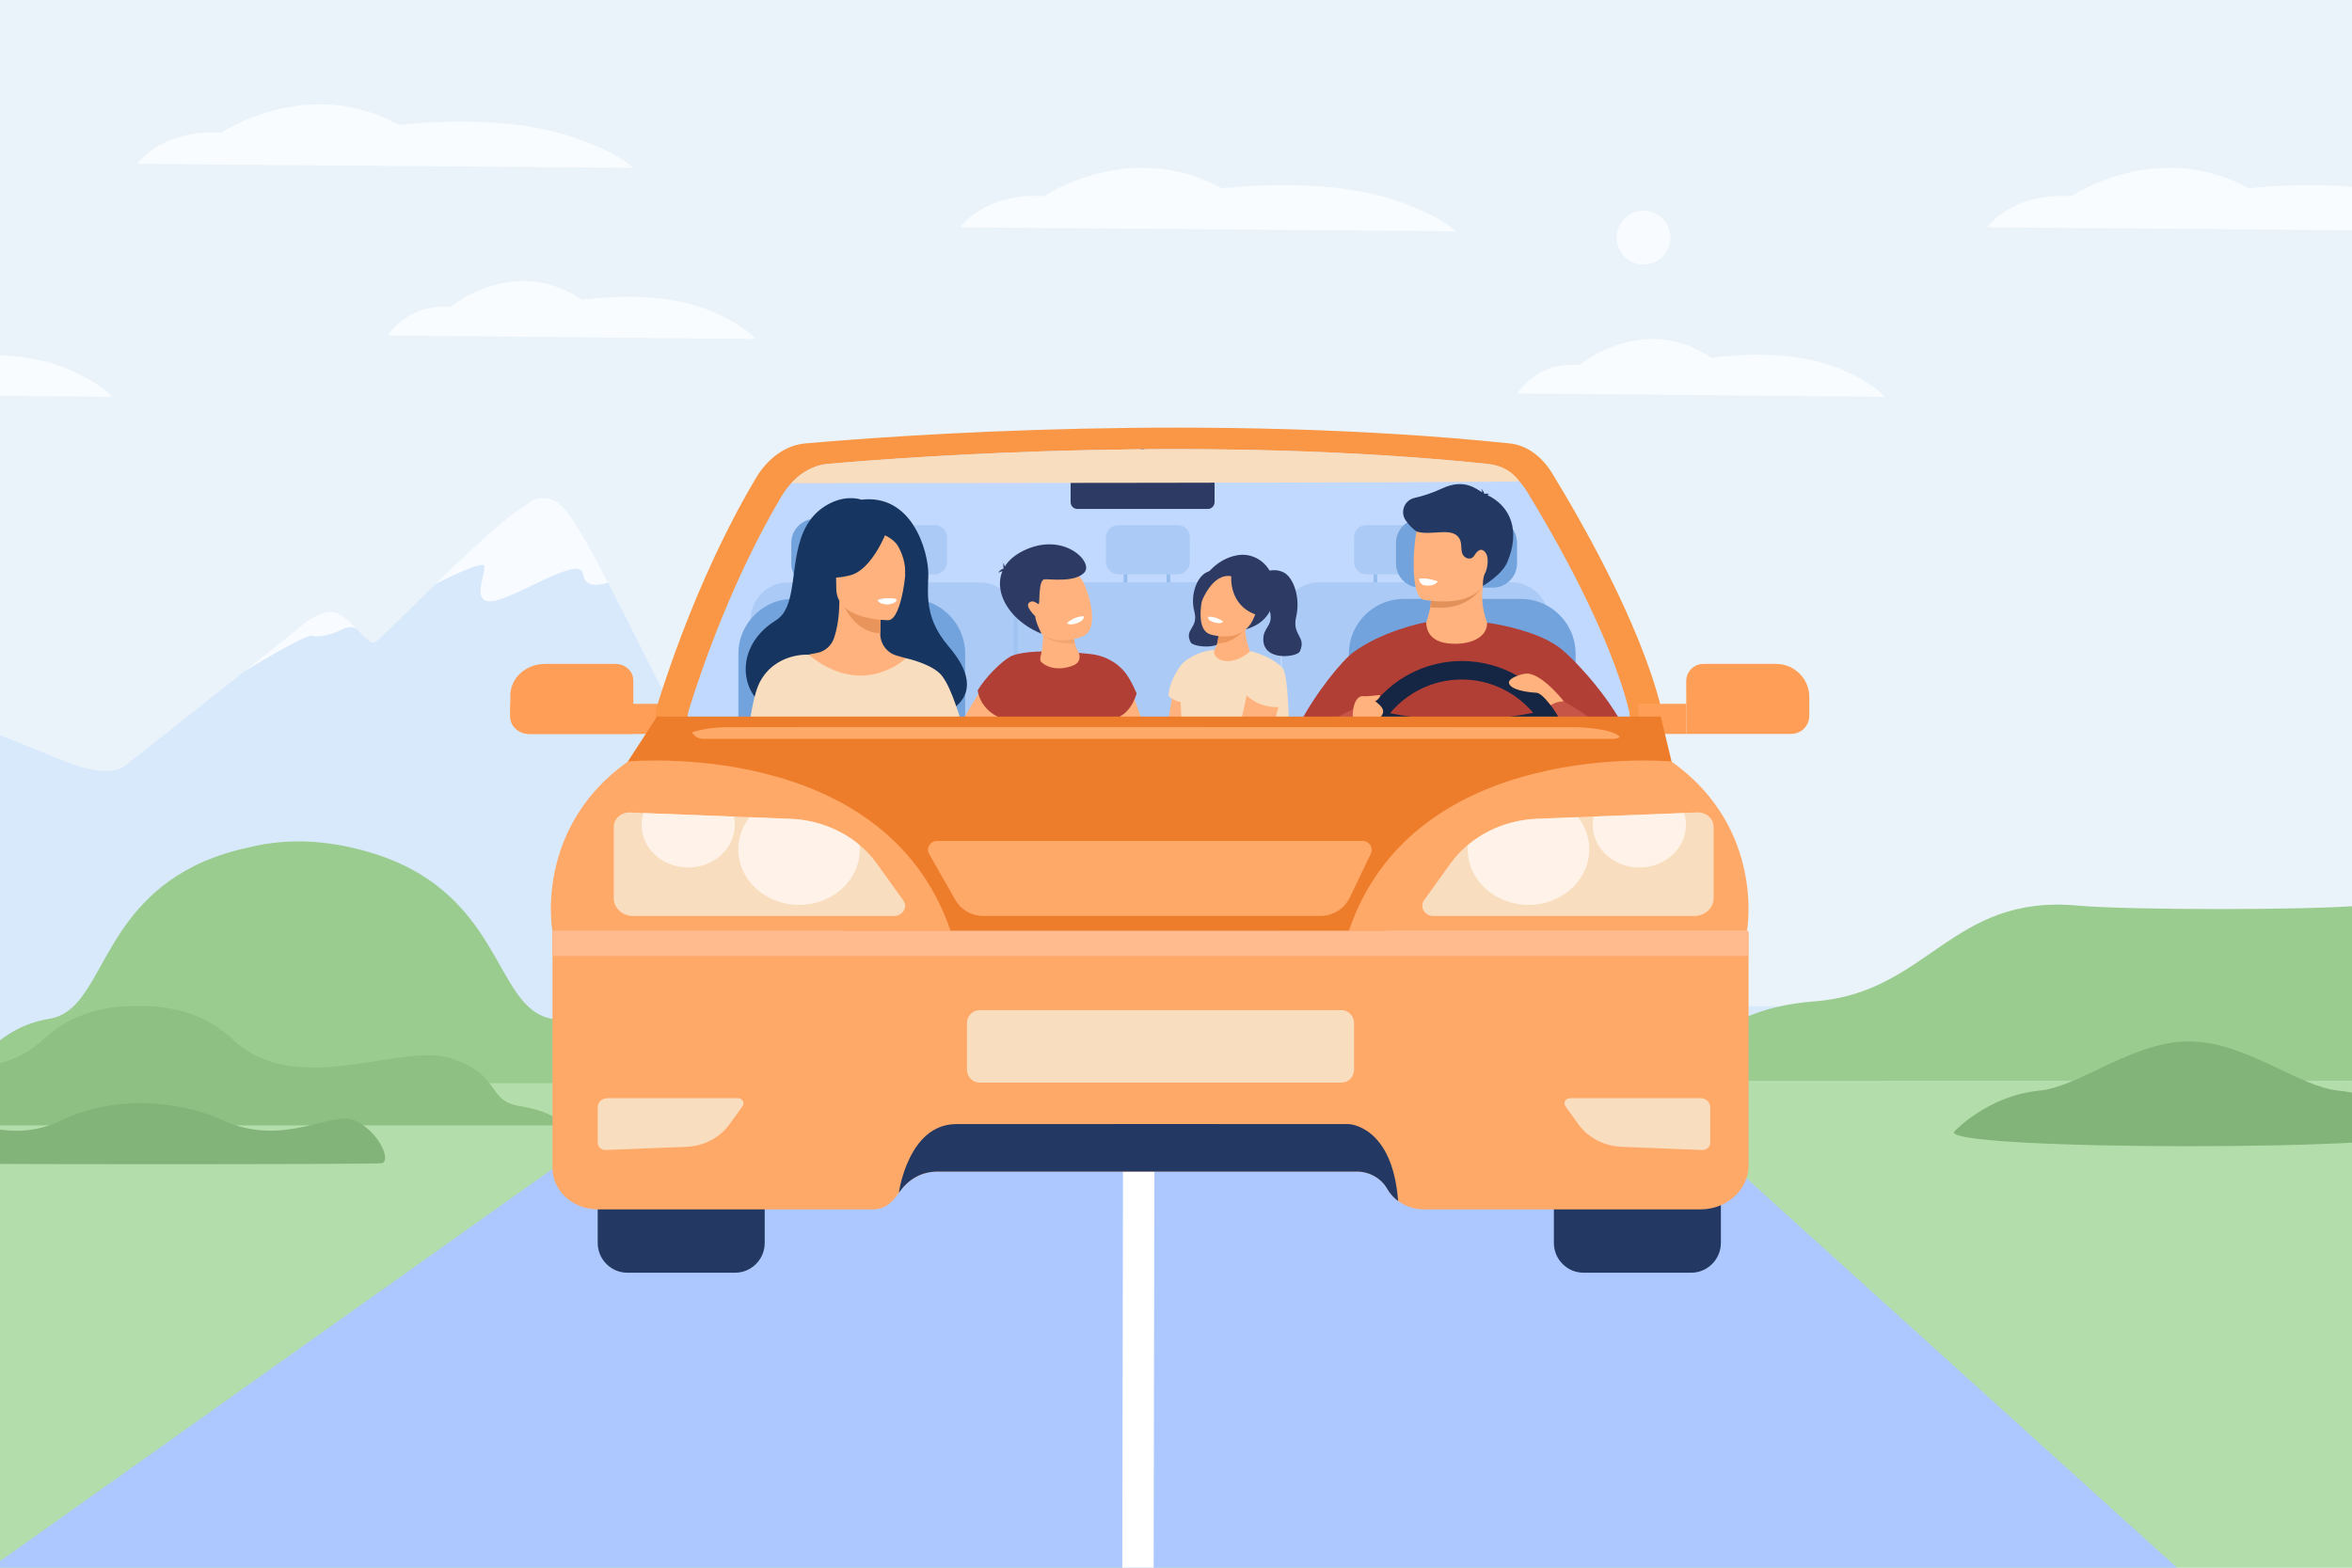 <?xml version="1.0" encoding="utf-8"?>
<!-- Generator: Adobe Illustrator 26.0.1, SVG Export Plug-In . SVG Version: 6.00 Build 0)  -->
<svg version="1.1" id="coche_en_el_camino" xmlns="http://www.w3.org/2000/svg" xmlns:xlink="http://www.w3.org/1999/xlink" x="0px"
	 y="0px" viewBox="0 0 3000 2000" style="enable-background:new 0 0 3000 2000;" xml:space="preserve">
<style type="text/css">
	.st0{fill:#EBF3FA;}
	.st1{fill:#F8FCFF;}
	.st2{fill:#D9E9FC;}
	.st3{fill:#F8FBFF;}
	.st4{fill:#B3DDAA;}
	.st5{fill:#9BCC8F;}
	.st6{fill:#8EBF83;}
	.st7{fill:#82B378;}
	.st8{fill:#ADC8FE;}
	.st9{fill:none;stroke:#FFFFFF;stroke-width:40;stroke-miterlimit:10;}
	.st10{fill:#FF9F57;}
	.st11{fill:#F99746;}
	.st12{fill:#C2D9FF;}
	.st13{opacity:0.5;fill:#95BEEF;enable-background:new    ;}
	.st14{fill:#73A3DD;}
	.st15{fill:#FFB27D;}
	.st16{fill:#B23F36;}
	.st17{fill:#F4A671;}
	.st18{fill:#FFFFFF;}
	.st19{fill:#2C3A64;}
	.st20{fill:#ED975D;}
	.st21{fill:#F9DDBF;}
	.st22{fill:#163560;}
	.st23{fill:#E8945B;}
	.st24{fill:#E2915A;}
	.st25{fill:#233862;}
	.st26{fill:#C65447;}
	.st27{fill:#142644;}
	.st28{fill:#95BEEF;}
	.st29{fill:#ED7D2B;}
	.st30{fill:#FFA969;}
	.st31{fill:#FFF3E9;}
	.st32{fill:#FFBB8D;}
</style>
<g>
	<rect id="fondo" x="-3374" y="-3535" class="st0" width="9748.1" height="9070"/>
	<g id="cielo">
		<path class="st1" d="M1224.6,290c0,0,31.6-44.7,107.3-39.7c0,0,109.8-74.5,226.9-9.9c0,0,124.5-16,216.6,13.9
			c61.5,19.9,81.8,40.8,81.8,40.8L1224.6,290z"/>
		<path class="st1" d="M1935.4,501.9c0,0,23.4-40.8,79.4-36.3c0,0,81.3-68,168.1-9.1c0,0,92.2-14.6,160.5,12.6
			c45.5,18.2,60.6,37.2,60.6,37.2L1935.4,501.9z"/>
		<path class="st1" d="M174.8,209c0,0,31.6-44.7,107.3-39.7c0,0,109.8-74.5,226.9-9.9c0,0,124.5-16,216.6,13.9
			c61.5,19.9,81.8,40.8,81.8,40.8L174.8,209z"/>
		<path class="st1" d="M495.1,428c0,0,23.4-40.8,79.4-36.3c0,0,81.3-68,168.1-9.1c0,0,92.2-14.6,160.5,12.6
			c45.5,18.2,60.6,37.2,60.6,37.2L495.1,428z"/>
		<g id="cielo_1_">
			<path class="st1" d="M-1036.4,290c0,0,31.6-44.7,107.3-39.7c0,0,109.8-74.5,226.9-9.9c0,0,124.5-16,216.6,13.9
				c61.5,19.9,81.8,40.8,81.8,40.8L-1036.4,290z"/>
			<path class="st1" d="M-325.6,501.9c0,0,23.4-40.8,79.4-36.3c0,0,81.3-68,168.1-9.1c0,0,92.2-14.6,160.5,12.6
				c45.5,18.2,60.6,37.2,60.6,37.2L-325.6,501.9z"/>
			<path class="st1" d="M-2086.2,209c0,0,31.6-44.7,107.3-39.7c0,0,109.8-74.5,226.9-9.9c0,0,124.5-16,216.6,13.9
				c61.5,19.9,81.8,40.8,81.8,40.8L-2086.2,209z"/>
			<path class="st1" d="M-1765.9,428c0,0,23.4-40.8,79.4-36.3c0,0,81.3-68,168.1-9.1c0,0,92.2-14.6,160.5,12.6
				c45.5,18.2,60.6,37.2,60.6,37.2L-1765.9,428z"/>
			<path class="st1" d="M-3297.4,290c0,0,31.6-44.7,107.3-39.7c0,0,109.8-74.5,226.9-9.9c0,0,124.5-16,216.6,13.9
				c61.5,19.9,81.8,40.8,81.8,40.8L-3297.4,290z"/>
			<path class="st1" d="M-2586.6,501.9c0,0,23.4-40.8,79.4-36.3c0,0,81.3-68,168.1-9.1c0,0,92.2-14.6,160.5,12.6
				c45.5,18.2,60.6,37.2,60.6,37.2L-2586.6,501.9z"/>
			<path class="st1" d="M-1134.6,501.9c0,0,23.4-40.8,79.4-36.3c0,0,81.3-68,168.1-9.1c0,0,92.2-14.6,160.5,12.6
				c45.5,18.2,60.6,37.2,60.6,37.2L-1134.6,501.9z"/>
			<path class="st1" d="M-1124.6,501.9c0,0,23.4-40.8,79.4-36.3c0,0,81.3-68,168.1-9.1c0,0,92.2-14.6,160.5,12.6
				c45.5,18.2,60.6,37.2,60.6,37.2L-1124.6,501.9z"/>
			<path class="st1" d="M-1114.6,501.9c0,0,23.4-40.8,79.4-36.3c0,0,81.3-68,168.1-9.1c0,0,92.2-14.6,160.5,12.6
				c45.5,18.2,60.6,37.2,60.6,37.2L-1114.6,501.9z"/>
			<path class="st1" d="M-1104.6,501.9c0,0,23.4-40.8,79.4-36.3c0,0,81.3-68,168.1-9.1c0,0,92.2-14.6,160.5,12.6
				c45.5,18.2,60.6,37.2,60.6,37.2L-1104.6,501.9z"/>
			<path class="st1" d="M-1094.6,501.9c0,0,23.4-40.8,79.4-36.3c0,0,81.3-68,168.1-9.1c0,0,92.2-14.6,160.5,12.6
				c45.5,18.2,60.6,37.2,60.6,37.2L-1094.6,501.9z"/>
			<path class="st1" d="M2534.6,290c0,0,31.6-44.7,107.3-39.7c0,0,109.8-74.5,226.9-9.9c0,0,124.5-16,216.6,13.9
				c61.5,19.9,81.8,40.8,81.8,40.8L2534.6,290z"/>
			<path class="st1" d="M3245.4,501.9c0,0,23.4-40.8,79.4-36.3c0,0,81.3-68,168.1-9.1c0,0,92.2-14.6,160.5,12.6
				c45.5,18.2,60.6,37.2,60.6,37.2L3245.4,501.9z"/>
		</g>
	</g>
	<path class="st2" d="M2314.2,1277.5c-139.4,33.7-445-77.5-541.3-58.6c-120.2,23.6-249.9-108.4-330.1-132s-179.2,56.6-231,47.2
		c-51.9-9.4-173.5-229.3-200.2-223.1c-26.7,6.3-70.7,69.1-99,71.8c-19.7,1.9-84.7-138.5-137-239.6c-22.7-43.8-43-80.3-56.2-94.5
		c-25.8-27.9-49.5-3.5-49.5-3.5c-25.5,14.6-73.2,59.5-114.8,100.1c-39.1,38.2-72.7,72.6-77.3,74.3c-5.1,1.9-12.8-6.7-22-16.4
		c0,0,0,0-0.1-0.1c-7.9-8.4-17-17.5-26.2-21.3c-20-8.3-50.7,21.2-50.7,21.2s-29.2,23.3-66.7,53.1l0,0
		c-54.5,43.3-126.5,100.4-151.7,120c-15.7,12.2-40.6,7.5-62.2,0.6c-58.2-18.7-207.8-99.6-310-69.5
		c-126.7,37.3-331.5,245.8-521.5,208.6c-152-29.8-634.9,145.8-855.2,92.6c-169.6,85.6-198.9-140.6-137.4,164.8l1876.9-5.8
		c2.7,4.9,4.3,7.5,4.3,7.5l657.4,2l1588.6,4.9C2440.1,1188.5,2421.6,1331.7,2314.2,1277.5z"/>
	<path class="st3" d="M775.6,743.2c-12.4,4-29.7,6.2-31.9-10.6c-3.1-24.4-73.1,22.8-109.2,33c-36.1,10.2-15.7-31.4-16.5-43.2
		c-0.5-7.2-35.6,9.1-62.9,22.8c41.6-40.6,89.3-85.6,114.8-100.2c0,0,23.7-24.3,49.5,3.5C732.6,662.9,752.9,699.3,775.6,743.2z"/>
	<path class="st3" d="M455.7,803.1c-0.8-0.7-7.5-6.2-19.8,0.1c-13.1,6.7-30.4,10.4-38.2,8c-7.9-2.4-85.6,44.9-85.6,44.9l0,0
		c37.5-29.8,66.7-53.1,66.7-53.1s30.6-29.5,50.7-21.2C438.8,785.6,447.8,794.7,455.7,803.1z"/>
	<g id="verde">
		<path class="st4" d="M5011.5,1379.3c-126.8,290.2-381.7,516.7-766.7,603.3c-41.6,9.4-85.4,18.6-131.2,27.7
			C3493,2133.4,2495,2229.6,1474.3,2229.6c-986.2,0-1993.6-89.8-2702.3-331.8c-373.5-127.5-664-297.3-824.6-518.5H5011.5z"/>
		<g>
			<path class="st5" d="M812.6,1377c-9.1-16.1-42.8-67-107.8-77.2c-77.5-12.1-60.3-167.5-244-215.5c-60.4-15.8-107.5-12.3-145.5-2.7
				c-1.1,0.2-2.2,0.4-3.3,0.7c-0.5,0.1-0.9,0.2-1.4,0.3c-0.8,0.2-1.6,0.4-2.5,0.6c-0.4,0.1-0.8,0.2-1.2,0.3
				c-1.2,0.3-2.5,0.6-3.7,0.9c-1.5,0.4-2.9,0.8-4.4,1.2c-0.5,0.1-0.9,0.3-1.4,0.4c-1,0.3-2,0.6-2.9,0.8c-0.5,0.2-1,0.3-1.6,0.5
				c-0.9,0.3-1.8,0.5-2.7,0.8c-0.5,0.2-1.1,0.3-1.6,0.5c-0.9,0.3-1.7,0.5-2.6,0.8c-0.5,0.2-1.1,0.3-1.6,0.5
				c-0.8,0.3-1.7,0.6-2.5,0.8c-0.5,0.2-1,0.3-1.5,0.5c-0.9,0.3-1.7,0.6-2.6,0.9c-0.5,0.2-0.9,0.3-1.4,0.5c-0.9,0.3-1.7,0.6-2.6,1
				c-0.4,0.2-0.9,0.3-1.3,0.5c-0.9,0.3-1.8,0.7-2.7,1c-0.4,0.1-0.7,0.3-1.1,0.4c-1,0.4-1.9,0.8-2.9,1.2c-0.3,0.1-0.6,0.2-0.9,0.3
				c-1.1,0.4-2.1,0.9-3.2,1.3c-0.2,0.1-0.3,0.1-0.5,0.2c-136.6,58.9-128.4,190.1-198.2,201.2c-64,10.2-97.1,61.1-106,77.2
				c-0.2,0.4-0.4,0.7-0.6,1.1c-0.4,0.7-0.7,1.3-1,1.8c-0.7,1.3-1,2-1,2l0,0l0,0h860.5C815.2,1381.8,814.3,1380,812.6,1377z"/>
			<path class="st6" d="M662.2,1411c-42.2-7-22.1-39.9-87.1-60.8s-196.6,52.6-278.3-24.2c-36.6-34.5-81.9-43.3-120.7-42.5
				c-38.8-0.7-84,8.1-120.7,42.5c-81.7,76.8-213.3,3.3-278.3,24.2c-65,20.9-44.8,53.7-87.1,60.8s-53.1,18.8-48.8,24.7H710.8
				C715.3,1429.8,704.4,1418.1,662.2,1411z"/>
			<path class="st7" d="M451.8,1429.3c-29.9-12.5-89.9,35.2-167.4,0c-33.4-15.2-67.5-20.6-95.4-21.7c0,0,0-0.1,0.1-0.1
				c-3.5-0.1-7.2-0.2-11.1-0.2c-4.1,0-8.1,0-11.9,0.2c0,0.1,0.1,0.1,0.1,0.2c-25.9,1.3-57.3,6.8-88.1,21.7
				c-72.7,35.2-128.9-12.5-157,0s-44.5,49.8-33.4,54.5c3.8,1.6,595.2,1.9,599.8,0C499.2,1479.1,481.7,1441.8,451.8,1429.3z"/>
		</g>
		<g>
			<path class="st5" d="M3516.8,1379.3c0,0-24.7-90.8-170.3-101.8c-145.7-11-173.9-137.1-336-122.2c-64,5.9-296.3,5.9-360.3,0
				c-162.1-14.9-190.3,111.2-336,122.2s-170.3,101.8-170.3,101.8H3516.8z"/>
			<path class="st7" d="M3090.6,1442.7c0,0-42.5-45-107.7-51.3c-47.7-4.5-110.4-55.7-177.3-62.2h-0.1c-0.2,0-0.3,0-0.5,0
				c-4.3-0.4-8.6-0.6-12.9-0.6c-4.3,0-8.6,0.2-12.9,0.6c-0.2,0-0.3,0-0.5,0h-0.1c-66.8,6.5-129.6,57.7-177.3,62.2
				c-65.2,6.2-107.7,51.3-107.7,51.3C2458.8,1468.8,3125.6,1468.8,3090.6,1442.7z"/>
		</g>
	</g>
	<g id="camino">
		<path class="st8" d="M2090.7,1379.3H862.3L-552.1,2383.7c266.6,130.4,2930.7,608.2,3301.8,608.2c384,0,759.5-51.8,993-118.1
			L2090.7,1379.3z"/>
		<line class="st9" x1="1452.6" y1="1381.2" x2="1449.8" y2="2938.2"/>
	</g>
	<g id="coche">
		<path class="st10" d="M807.8,867.9v68.4H675.1c-13.4,0-24.2-9.9-24.2-22.1v-26.8c0-22.3,19.8-40.4,44.2-40.4h90
			C797.6,847,807.8,856.4,807.8,867.9z"/>
		<path class="st10" d="M868.9,897.9v38.5H675.1c-13.4,0-24.2-9.9-24.2-22.1V898L868.9,897.9L868.9,897.9L868.9,897.9z"/>
		<path class="st11" d="M1027.2,565.7c121.5-10.7,518.5-39.4,898.6,0c20.9,2.2,40.3,15.8,53.7,37.6c37,60.4,111.5,190.2,138.8,297.6
			c4.9,19.2-5.6,39.2-20.7,39.2H857.4c-15.1,0-25.3-20.7-19.4-39.4c18.8-60.4,60.8-180.6,125.9-290.4
			C979.4,584.2,1002.4,567.9,1027.2,565.7z"/>
		<path class="st12" d="M2066.6,940.1L2066.6,940.1c-0.2,0.1-0.3,0.2-0.5,0.3c-2.4,1.3-5,2.1-7.8,2.1H896.8c-0.2,0-0.5,0-0.8,0
			c-5.5-0.3-10.2-3.5-13.6-8.3c-1.3-1.8-2.4-3.9-3.2-6.1c-2.5-6.6-3-14.7-0.6-22.4c17.6-56.6,56.9-169.1,117.9-272
			c14.6-24.5,36.1-39.8,59.3-41.8c113.8-10,485.6-36.9,841.6,0c19.6,2,37.7,14.8,50.3,35.2c34.7,56.6,104.5,178.1,130,278.7
			C2081.2,919.9,2075.9,934.6,2066.6,940.1z"/>
		<path class="st13" d="M1818.5,732.7h-75.8c-8.6,0-15.7-7.1-15.7-15.7v-31.4c0-8.6,7.1-15.7,15.7-15.7h75.8
			c8.6,0,15.7,7.1,15.7,15.7V717C1834.2,725.6,1827.1,732.7,1818.5,732.7z"/>
		<path class="st13" d="M1192.3,732.7h-75.8c-8.6,0-15.7-7.1-15.7-15.7v-31.4c0-8.6,7.1-15.7,15.7-15.7h75.8
			c8.6,0,15.7,7.1,15.7,15.7V717C1208,725.6,1200.9,732.7,1192.3,732.7z"/>
		<path class="st13" d="M1297.9,790.5v132c0,5.3-0.9,10.5-2.5,15.3c-0.6,1.6-1.2,3.2-1.9,4.8H962c-2.9-6.1-4.5-12.9-4.5-20v-132
			c0-0.2,0-0.5,0-0.7c0.4-25.9,21.7-46.9,47.6-46.9h245.1c9.4,0,18.1,2.7,25.5,7.5c9.1,5.8,16.1,14.6,19.6,24.9
			c1.5,4.5,2.4,9.2,2.5,14.2C1297.9,789.8,1297.9,790.1,1297.9,790.5z"/>
		<path class="st13" d="M1633.2,790.5v132c0,7.1-1.6,14-4.5,20h-331.5c-0.7-1.5-1.4-3.1-1.9-4.8c-1.6-4.8-2.5-10-2.5-15.3v-132
			c0-2,0.1-3.9,0.3-5.8c0.4-3.3,1.1-6.5,2.2-9.5c2.5-7.2,6.6-13.7,12-18.9c5.6-5.5,12.6-9.6,20.4-11.7c4-1.1,8.3-1.7,12.7-1.7h245.1
			c5.5,0,10.8,0.9,15.8,2.7l0,0c3.9,1.4,7.5,3.2,10.9,5.5l0,0c1.2,0.8,2.3,1.6,3.4,2.5c3.5,2.9,6.6,6.2,9.2,9.9l0,0
			C1630.1,771.2,1633.2,780.5,1633.2,790.5z"/>
		<path class="st13" d="M1975.3,790.5v132c0,0.3,0,0.6,0,0.9c-0.1,4.8-0.9,9.5-2.3,13.8l0,0c-0.6,1.8-1.3,3.6-2.1,5.3h-331.5
			c-2.9-6.1-4.5-12.9-4.5-20v-132c0-14.9,6.9-28.2,17.7-37c8.2-6.7,18.6-10.7,30-10.7h245.1c19.5,0,36.4,11.9,43.7,28.8
			C1974,777.4,1975.3,783.8,1975.3,790.5z"/>
		<path class="st14" d="M1231.1,833.9v100.9c0,0.7,0,1.5,0,2.2c0,1.9-0.2,3.7-0.4,5.6H942.2c-0.3-2.5-0.4-5.1-0.4-7.8V833.9
			c0-16.7,5.9-32,15.8-44.1c11.9-14.6,29.5-24.3,49.4-25.6c1.5-0.1,3.1-0.2,4.6-0.2h149.7c8,0,15.8,1.4,23,3.9
			C1211.5,777.5,1231.1,803.5,1231.1,833.9z"/>
		<path class="st14" d="M2009.7,833.9v100.9c0,2.6-0.2,5.2-0.4,7.8h-288.4c-0.3-2.5-0.4-5.1-0.4-7.8V833.9
			c0-38.4,31.4-69.8,69.8-69.8H1940c11.3,0,22,2.7,31.5,7.6C1994.1,783.2,2009.7,806.8,2009.7,833.9z"/>
		<path class="st14" d="M1904.2,749.7h-92.8c-17,0-30.8-13.9-30.8-30.8v-26.3c0-17,13.9-30.8,30.8-30.8h92.8
			c17,0,30.8,13.9,30.8,30.8v26.3C1935,735.8,1921.1,749.7,1904.2,749.7z"/>
		<path class="st14" d="M1132.9,749.7h-92.8c-17,0-30.8-13.9-30.8-30.8v-26.3c0-17,13.9-30.8,30.8-30.8h92.8
			c17,0,30.8,13.9,30.8,30.8v26.3C1163.7,735.8,1149.9,749.7,1132.9,749.7z"/>
		<path class="st15" d="M1464.7,942.5h-51.3c-2-5.2-3.1-8.4-3.1-8.4l2.1-85.2c0,0,22.1,13.2,29.5,30.1c1.5,3.5,3.3,8,5.2,13.1
			C1452.3,906.2,1458.7,925.1,1464.7,942.5z"/>
		<path class="st15" d="M1304.5,886.8c0,0-2.5,2.8-6.5,7.2c-1.5,1.6-3.2,3.5-5.1,5.6c-4.4,4.9-9.7,10.8-15.1,16.9
			c-7.8,8.8-15.9,18.2-22.5,26H1216c3.3-7,6.9-14,10.5-20.7l0,0c1.5-2.8,3-5.5,4.5-8.2c5.8-10.2,11.6-19.9,17-28.4
			c5.8-9.1,11-17,14.9-22.9c3-4.5,26-18.7,26-18.7l3.9,10.7l5.1,14.1L1304.5,886.8z"/>
		<path class="st16" d="M1449.8,884.6c0,0-0.8,3.2-2.7,7.5c-3,7-8.8,16.9-18.1,21.5l-0.5,29H1279c0-4.6-0.1-9.3-0.3-13.9l-0.1-1.3
			l-0.4-10.6c-0.2-0.1-0.4-0.1-0.5-0.2c-20.9-8.1-27.6-23.5-29.7-31.2c-0.8-2.9-0.9-4.8-0.9-4.8c9.8-16.5,30.2-36.7,41.3-42.8
			c1.3-0.7,2.8-1.4,4.4-1.9c1.5-0.6,3.2-1.1,5.1-1.5c8.2-2,19-3,30.7-3.3c15.1-0.4,31.9,0.5,47.3,1.8l0,0c5.3,0.5,10.4,1,15.3,1.5
			c25.7,2.9,39.3,18.5,39.3,18.5S1439,859.2,1449.8,884.6z"/>
		<g id="nene">
			<path class="st15" d="M1370.4,848.3c-9.7,4.7-29.5,8.1-42.3-3.8c-1.9-1.8-1.3-5-0.7-7.5c1.3-5,3.2-14.8,3.1-27.6
				c-0.1-8-0.9-17.2-3.2-27.2l41.6,13.8c0,0-0.4,3.7-0.2,9.1c0.1,1.5,0.2,3.2,0.3,4.9c0.3,3.5,1,7.3,2,11.1c0.4,1.5,0.9,3,1.5,4.5
				c0.7,1.7,1.5,3.4,2.4,5C1378.8,837.4,1377.4,844.9,1370.4,848.3z"/>
			<path class="st17" d="M1371,821.1c-32.8,0.8-40.6-11.7-40.6-11.7l38.6,0.6C1369.4,813.5,1370,817.3,1371,821.1z"/>
			<g>
				<path class="st15" d="M1381.3,811.7c0,0-42,18.3-62.4-14.1c-22.1-35-8.5-65.1,6.1-69.3c29.1-8.3,48,0.4,55.1,11.5
					C1387.1,750.9,1404.5,801.8,1381.3,811.7z"/>
				<path class="st18" d="M1360.9,794.8c0,0,2.5,4.2,13.7-0.1c0,0,9.4-3.6,7.5-8.6C1382.1,786.2,1371.7,785.5,1360.9,794.8z"/>
				<g>
					<path class="st19" d="M1328.5,808.5c0,0-7.5-14.3-8.1-22.4c0,0-13.7-12.8-7.6-17.4c6.1-4.6,11,3.4,12.3,1.5s-0.8-30.9,7.4-31.2
						c8.2-0.3,39.5,4.3,50.9-9s-27.3-52.6-78.5-27.2C1253.8,728.2,1274,786.4,1328.5,808.5z"/>
					<path class="st19" d="M1282,730.4c0,0-3.6-6.9-1.8-12.5c0,0,1.2,7.1,4.5,9.9C1288.1,730.5,1282,730.4,1282,730.4z"/>
					<path class="st19" d="M1282.4,725.1c0,0-6.8,0.3-9.1,5.9c0,0,4.2-3.9,9.5-1.3L1282.4,725.1z"/>
				</g>
			</g>
		</g>
		<path class="st15" d="M1527.7,875.3l-9.8,67.2h-31.1c1.7-10.9,5.5-35.4,7.9-51.6c1.4-8.9,2.3-15.4,2.3-15.7L1527.7,875.3
			L1527.7,875.3z"/>
		<g id="nena">
			<path class="st19" d="M1563.8,729.8c0,0-11.4-5.5-24.1,0c-12.8,5.5-22,28.7-16.3,50.4s-13.6,22.1-4.6,39.4
				c3.2,6.2,45.1,11.4,46.5-12.6c0.9-14.9-12.6-15.6-8.7-31.8C1560.5,759.1,1563.8,729.8,1563.8,729.8z"/>
			<path class="st19" d="M1536.5,736.4c0.3-0.6,14.8-23.5,41.9-28.1c22-3.7,42.5,11.8,45.9,33.8c3.4,22.1-0.1,50.8-36.1,61.1
				L1536.5,736.4z"/>
			<path class="st15" d="M1543.2,835l40.8,24.3l10.3-28.7c0,0-4.7-10.5-6.1-27.2c-0.6-7-0.6-15.2,0.7-24.2l-35.5,15.4
				c0,0,0.6,3.2,0.9,8c0.3,5.1,0.1,12-1.8,18.4C1550.9,826.3,1548,831.5,1543.2,835z"/>
			<path class="st20" d="M1552.5,820.8c19.6,0.7,35.7-17.6,35.7-17.6l-34-0.8C1554.5,807.6,1554.3,814.4,1552.5,820.8z"/>
			<path class="st15" d="M1543.7,809.3c0,0,38.3,12.8,53.8-17.4c16.6-32.5,2.3-57.9-10.9-60.4c-26.2-5-42.2,4.1-47.5,14.5
				C1533.8,756.4,1522.5,802.5,1543.7,809.3z"/>
			<path class="st18" d="M1560.2,792.9c0,0-1.9,3.9-12,1c0,0-8.5-2.4-7.2-6.9C1541,786.9,1550.1,785.6,1560.2,792.9z"/>
			<path class="st19" d="M1570.5,735.1c0,0-3.6,36,30.5,48.7c13.6,5.1,20.6-49.9-7.7-60.8c-28.4-11-56.3,2.1-59.7,21.2
				c-3.3,19.2-0.8,23.2-0.8,23.2S1546.1,730.9,1570.5,735.1z"/>
			<path class="st19" d="M1612.9,730.1c0,0,11.4-6.1,24.1,0c12.8,6.1,22,32.3,16.3,56.7s13.6,24.8,4.6,44.4
				c-3.2,6.9-45.1,12.9-46.5-14.2c-0.9-16.8,12.6-17.6,8.7-35.8C1616.2,763.1,1612.9,730.1,1612.9,730.1z"/>
		</g>
		<path class="st21" d="M1644.4,942.5h-135.9c-1.2-16.2-2.1-32.5-2.6-47c-0.2-7.3-0.4-14.1-0.3-20.2c0-15.6,1-26.6,3.2-29.4
			c0.2-0.2,0.3-0.3,0.3-0.3c17-14.8,36.8-16.3,39.5-16.6c0,0.1,0,0.3,0,0.5l0,0c-0.4,5.9,1.8,11.3,12.1,13.4
			c13.6,2.7,26.4-5.5,33.4-11.6l0,0c0.2-0.2,0.5-0.4,0.7-0.6c10.1,2.1,27.5,9,38.5,18.9c0.6,0.5,1.2,1.1,1.7,1.6
			c0.3,0.3,0.6,0.6,0.9,0.9C1641.4,857.8,1643.8,895.7,1644.4,942.5z"/>
		<path class="st21" d="M1509,845.6c0,0-17,18-18.6,42.5c0,0,11.4,9.5,21.9,7.5S1509,845.6,1509,845.6z"/>
		<path class="st15" d="M1630.7,902.1c0,0-5.2,20.1-12.2,40.5h-41.2c5.9-21.9,12.8-55.5,12.8-55.5
			C1607.2,904,1630.7,902.1,1630.7,902.1z"/>
		<path class="st22" d="M1231.1,859.3c-3.2-10-9.9-21.5-21.1-34.6c-17.8-20.8-23.9-39.4-25.7-56.7c-0.9-8.7-0.8-17-0.5-25.1
			c0.1-2.9,0.2-5.7,0.3-8.6c0-0.5,0-1,0-1.6c0.1-14.4-5.2-41.2-19.1-62.7c-13.2-20.5-34.4-36.3-66.2-32.5c0,0-17.2-6.6-39.3,4.2
			c-10.9,5.4-19.1,12.4-25.3,20.6c-15.1,19.9-18.5,46.2-21.7,70.2c-0.5,3.5-0.9,7-1.4,10.4c-1.1,7.6-2.3,14.8-4.1,21.4
			c-3.2,11.8-8.2,21.4-17.2,27c-15.7,9.7-26.1,21.7-32.1,34.2c-9.2,19.1-8.2,39.6,0,55.6c1.4,2.8,3.1,5.4,4.9,7.9
			c11.9,15.9,32.2,25,56.8,19.1c-0.9-1.8,3-5.5,9.8-9.5c24.4-14.4,85.5-31.8,86.7,31.2c0,0,29.7-0.7,59.2-8.3
			c16.8-4.3,33.5-10.8,44.8-20.7c5.1-4.5,9.1-9.7,11.4-15.7C1233.9,877.7,1234.2,869.2,1231.1,859.3z"/>
		<path class="st15" d="M1177.3,942.5h-149.8c0.5-15.2,1-30.2,1.5-44c1.3-35.8,2.3-63.3,2.3-63.3c2.8-0.9,8.3-1.6,11.4-2.3
			c9.6-2.1,17.5-8.9,20.8-18.1c4-11.1,7.1-27.6,7.1-48.2l0,0l3,0.6l50.3,10c0,0,0,0.3-0.1,0.9c0,0.1,0,0.3,0,0.4v0.1
			c0,0.1,0,0.2,0,0.3c0,0.5-0.1,1.1-0.1,1.8c0,0.2,0,0.5,0,0.7s0,0.4,0,0.6c0,0.2,0,0.4,0,0.6c0,0.9-0.1,1.8-0.2,2.9
			c0,0.2,0,0.4,0,0.6c0,1-0.1,2.1-0.2,3.2c0,0.4,0,0.8-0.1,1.2c0,0.1,0,0.3,0,0.4c0,0.4,0,0.8,0,1.2c0,0.5,0,1-0.1,1.6
			c0,1.1-0.1,2.2-0.1,3.3c0,0.7,0,1.4-0.1,2.1c0,1.5-0.1,2.9-0.1,4.4c0,0.2,0,0.5,0,0.7c0,1.2,0,2.5,0,3.8v0.4
			c-0.1,13,8.4,24.4,20.9,28c6.2,1.8,11.6,3.3,11.9,3.4l0,0c0,0,13.1,37.5,19.4,81.7C1175.9,928.3,1176.7,935.4,1177.3,942.5z"/>
		<path class="st23" d="M1124,777.1c0,0-1.1,15.8-1.2,30.8c-28.2-0.8-43.1-26.5-49.2-40.7L1124,777.1z"/>
		<path class="st15" d="M1133.4,791.2c0,0-66.7,1.1-66.7-40.4s-8.7-69.3,33.9-71.8s50.8,13.4,54.2,27.2
			C1158.2,720.1,1150.7,789.9,1133.4,791.2z"/>
		<path class="st22" d="M1130.9,678c0,0-18.3,48.7-46.3,55.9s-40.2-0.3-40.2-0.3s21.5-17.1,25.9-46.9
			C1070.4,686.7,1117.1,654.8,1130.9,678z"/>
		<path class="st22" d="M1126.4,681.9c0,0,13.5,5.1,19.1,14.9c5.4,9.7,10.1,22.4,9,38.1c0,0,13.8-33.1-1.7-51.8
			C1136.4,663.3,1126.4,681.9,1126.4,681.9z"/>
		<path class="st0" d="M1118.9,765.5c0,0,4.6,6.1,13.8,5.6c7.4-0.4,10.3-6.8,10.3-6.8S1129.3,761,1118.9,765.5z"/>
		<path class="st18" d="M1120.4,766.6c0,0,1.2,4.9,13.3,4.1c0,0,10.2-0.6,9.9-6C1143.6,764.7,1133.7,760.9,1120.4,766.6z"/>
		<path class="st21" d="M1231,937c0.6,1.9,1.1,3.8,1.6,5.6H953c1.4-10.3,2.9-20.5,4.6-29.9c1.5-8.7,3.1-16.7,4.9-23.7
			c1.9-7.2,3.9-13.2,6.1-17.7c19.8-39.1,62.6-36.1,62.7-36.1l0,0c69.7,56.8,123.3,5.4,124.2,4.5l0,0l0,0c0,0,34,7.2,45.9,22.4
			c6.6,8.4,12.7,22.7,18.2,38.6c2.4,6.9,4.7,14,6.9,21.1l0,0C1228.1,926.9,1229.6,932,1231,937z"/>
		<g id="chofer">
			<path class="st16" d="M2009.7,845.2c-7.8-8-14.6-14.2-19.3-18c-4.5-3.5-9.6-6.7-15-9.6c-30.5-16.1-72.4-22.4-78.6-23.2
				c-0.5-0.1-0.8-0.1-0.8-0.1c0,12.1-25.8,22.6-46.9,21.2c-17.7-1.2-29.2-14.6-29.2-21.9l0,0l0,0c-0.1,0-0.3,0-0.7,0.1
				c-6.5,1.2-57,11.8-93.4,38.7c-1.5,1.1-3.3,2.6-5.3,4.5c-18.7,17.4-54.3,63.8-72.2,105.7h410c0.7,0,1.3,0,2-0.1
				c2.3-0.3,4.4-1.1,6.3-2.2l0,0c2.9-1.7,5.3-4.3,7.3-7.4C2057.4,899.1,2030,866.1,2009.7,845.2z"/>
			<path class="st15" d="M1846.2,820.7c-29.1-3.5-27-27.1-27-27.1s3.1-7.1,5-18.8c1.3-7.6,2-17.3,1.2-28.2l9.2-1.5l56.1,1.1
				c0.1,0.1,0.2,0.1,0.2,0.2c0.4,0.3,0.6,0.6,0.5,0.9c-3.1,20.1,2.1,38.2,5.4,47.1C1897.6,812.6,1875.3,824.2,1846.2,820.7z"/>
			<path class="st24" d="M1890.9,746.2c0,0.1,0,0.1,0,0.2c-1.1,5.5-15.4,25.1-44.9,28.6c-4.3,0.5-13.5,0.5-21.8-0.1
				c1.3-7.6,2-17.3,1.2-28.2l9.2-1.5l56.1,1.1L1890.9,746.2L1890.9,746.2z"/>
			<path class="st15" d="M1896.2,734.6c-6.5,35.2-51.9,34-71.6,31.8c-5.5-0.6-9-1.3-9-1.3c-6.2-1.7-9.7-11.5-11.3-24.3
				c-3.2-25.4,0.8-62.7,5.1-72.3c6.5-14.4,18.6-29.9,64.4-18.7C1919.5,661,1904.5,689.5,1896.2,734.6z"/>
			<path class="st18" d="M1809.7,738.6c0,0,1.3,7.2,7.1,8.1c13.8,2.2,17.1-5.1,17.1-5.1S1818.3,736.1,1809.7,738.6z"/>
			<path class="st25" d="M1897.2,631.6c0.1-0.1,0.2-0.2,0.3-0.3c0.6-1.2,2.5-0.9,2.5-0.9c-2.6-1.2-6.6-0.4-6.6-0.4
				c0.1-0.1-0.1-0.2-0.4-0.5c-0.5-3.5-4.1-6-4.1-6c1.2,1.7,1.7,3.5,1.9,4.7c-7.9-4.2-22.9-18.4-51.5-5c-13,6.1-25.5,9.9-35.3,12.1
				c-12.7,3-18.5,17.9-11,28.6c3.8,5.4,8.6,10.5,13.9,14.2c17,5.3,40-4.1,51.1,4.9s0.5,23.8,13.2,29.1h0.1c3.2,1.3,7,0.1,8.8-2.8
				c3.1-5.1,7.4-9.9,11.9-7c9.3,6,4.7,24.5,2.5,28.4c-3.5,5.9-3,16.7-3,16.7s24-13.8,31-30C1939.4,677.4,1927.2,646.1,1897.2,631.6z
				"/>
			<g id="volante_y_manos">
				<path class="st26" d="M1728.7,942.5h19.5c1.1-7.5,2-14.4,2.6-19.5c0.1-0.5,0.1-0.9,0.2-1.3c0.5-4.5,0.7-7.3,0.8-7.5l0,0
					c0.1-0.4,2.1-6.7-3.7-10.5c-2.7-1.7-7-2.9-14-2.6c0,0-3,1.3-7.9,3.6c-1.7,0.8-3.6,1.7-5.7,2.7c-15,7.3-39.3,20.2-58,35.1h58.4
					H1728.7z"/>
				<path class="st26" d="M2009.7,903.7c-8.9-5.6-15-8.9-15-8.9l0,0c-7.4-0.3-12.9,1.7-17.1,4.5l0,0c-0.8,0.5-1.6,1.1-2.3,1.7
					c-2.1,1.8-3.8,3.8-5.1,5.7l0,0c-2.7,4-3.7,7.5-3.7,7.5s0.4,4.5,1.2,11.3c0.1,0.6,0.1,1.2,0.2,1.8c0.5,4.4,1.2,9.6,2.1,15.2h88.2
					c0.7,0,1.3,0,2-0.1C2044.5,926.7,2023.6,912.4,2009.7,903.7z"/>
				<g>
					<path class="st27" d="M1977.9,899.7c0,0-0.1-0.1-0.3-0.4l0,0c-0.3-0.4-0.8-1.1-1.5-2c-0.1-0.1-0.2-0.2-0.2-0.3
						c-0.2-0.2-0.3-0.4-0.5-0.6c-0.6-0.7-1.2-1.5-2-2.3c-10.7-12.8-23.6-23.6-38.1-32l0,0c-20.9-12-45-18.8-70.8-18.8
						c-41.4,0-78.8,17.8-104.8,46.1l0,0c-1.1,1.2-2.2,2.5-3.3,3.7l0,0c-0.6,0.6-1.1,1.3-1.7,2c-2.3,2.8-4.5,5.7-6.6,8.7
						c-4.7,6.7-8.9,13.9-12.5,21.4c-2.7,5.6-5,11.5-6.9,17.5h25c2.4-6.2,5.3-12.1,8.7-17.8c3.1-5.2,6.7-10.2,10.5-14.9
						c21.8-26.3,54.8-43.1,91.6-43.1c36.6,0,69.3,16.6,91.2,42.7c4.3,5.1,8.1,10.5,11.5,16.3c0.3,0.5,0.6,1,0.9,1.6
						c1.8,3.2,3.5,6.5,5,9.9l0,0c0.8,1.8,1.5,3.5,2.2,5.3h25C1995.2,926.9,1987.6,912.5,1977.9,899.7z"/>
				</g>
				<path class="st27" d="M1978,922.7c0,0-0.9,0.2-2.6,0.7c-1.8,0.5-4.3,1.2-7.5,2.2c-0.2,0.1-0.5,0.1-0.7,0.2
					c-9.9,3.1-25.2,8.6-39.8,16.8h-122.2c-11.1-7.9-25.1-14.4-42.8-17.8c-3.7-0.7-7.5-1.3-11.6-1.7c-0.8-0.1-1.5-0.1-2.3-0.2l0,0
					c-0.6-0.1-1.2-0.1-1.8-0.2l5.1-8.5l0,0l4.7-7.8c0.5,0,3.2,0.7,7.8,1.7c2.4,0.5,5.3,1.2,8.6,1.8c30,6.1,98.3,16.2,182.7-0.5
					c4.8-0.9,9.6-2,14.5-3.1l0.2,0.4l0,0l5.1,10.5L1978,922.7z"/>
				<path class="st15" d="M1994.7,894.8c0,0-5.2-6.8-12.8-14.4c-9.5-9.6-22.6-20.5-33.6-21.1c-6.3-0.3-25.7,5.7-23.5,12.6
					c2.5,7.8,20.9,11.1,35,11.9c6.8,0.4,18.1,15.9,18.1,15.9S1984.7,894.8,1994.7,894.8z"/>
				<path class="st15" d="M1736.8,888.1c3.4-0.7,13.9,3.9,16.3,5.8c8.9,6.8,19.8,15,0,26.7c-10.1,6-22.1,5.5-25.8,1.9
					C1723.8,919,1724.2,890.8,1736.8,888.1z"/>
				<path class="st15" d="M1740,888.4c0,0,13.3-0.7,18.2-1.6c4.9-0.9,0.1,5-1.9,6.3s-8.6,3.6-8.6,3.6L1740,888.4z"/>
			</g>
		</g>
		<path class="st13" d="M1502.1,732.7h-75.8c-8.6,0-15.7-7.1-15.7-15.7v-31.4c0-8.6,7.1-15.7,15.7-15.7h75.8
			c8.6,0,15.7,7.1,15.7,15.7V717C1517.7,725.6,1510.7,732.7,1502.1,732.7z"/>
		<rect x="1433.2" y="732.7" class="st28" width="4.8" height="10.2"/>
		<rect x="1751.9" y="732.7" class="st28" width="4.8" height="10.2"/>
		<rect x="1487.9" y="732.7" class="st28" width="4.8" height="10.2"/>
		<path class="st19" d="M1540.6,649.3h-166.4c-4.7,0-8.6-3.8-8.6-8.6v-28c0-4.7,3.8-8.6,8.6-8.6h166.4c4.7,0,8.6,3.8,8.6,8.6v28
			C1549.1,645.5,1545.3,649.3,1540.6,649.3z"/>
		<rect x="1455" y="573" class="st19" width="4.7" height="31.2"/>
		<g>
			<path class="st10" d="M2150.9,936.3h133.8c12.8,0,23.1-10.4,23.1-23.1v-23.9c0-23.3-18.9-42.3-42.3-42.3h-92.9
				c-12,0-21.8,9.8-21.8,21.8L2150.9,936.3L2150.9,936.3z"/>
			<rect x="2089.8" y="897.9" class="st10" width="61.1" height="38.5"/>
			<polygon class="st29" points="800.9,971.4 838,914.2 2118.3,914.2 2132.1,971.4 1765.4,1187.8 1074.7,1187.8 			"/>
			<path class="st21" d="M1009.2,616.4c13.2-14.3,29.4-23.1,46.6-24.6c113.8-10,485.6-36.9,841.6,0c19.6,2,31.6,10.2,40.6,22.1
				C1939.5,616,1009.2,616.4,1009.2,616.4z"/>
			<path class="st30" d="M704.6,1187.8c0,0-24.1-130.8,96.3-216.3c0,0,327.9-31.3,411.6,216.3H704.6z"/>
			<path class="st30" d="M2228.3,1187.8c0,0,24.1-130.8-96.3-216.3c0,0-327.9-31.3-411.6,216.3H2228.3z"/>
			<g id="ruedas">
				<path class="st25" d="M937.4,1623.7h-137c-21,0-38-17-38-38v-182.5c0-21,17-38,38-38h137c21,0,38,17,38,38v182.5
					C975.4,1606.7,958.4,1623.7,937.4,1623.7z"/>
				<path class="st25" d="M2157,1623.7h-137c-21,0-38-17-38-38v-182.5c0-21,17-38,38-38h137c21,0,38,17,38,38v182.5
					C2194.9,1606.7,2177.9,1623.7,2157,1623.7z"/>
			</g>
			<path class="st30" d="M2230.3,1187.8v298.9c0,31-27.5,56.2-61.4,56.2h-352.4c-12.5,0-24.1-4-33.1-10.7
				c-5.7-4.2-10.4-9.5-13.8-15.4c-7.6-13.5-22.5-22.2-39.1-22.2h-533.9c-22,0-38,10.2-50,27c-8.1,11.4-16.5,22-36.1,21.3h-348
				c-31.9,0-57.8-23.7-57.8-52.8v-302.2h1525.6V1187.8z"/>
			<path class="st21" d="M2185.7,1054.7v91.3c0,12.5-11.1,22.6-24.7,22.6h-332.6c-11.3,0-18.1-11.5-11.9-20.2l33.5-46.7
				c24.5-34.1,65.5-55.4,110.2-57.2l204.7-8.1C2176.3,1036.1,2185.7,1044.4,2185.7,1054.7z"/>
			<path class="st21" d="M1140.2,1168.6H807.6c-13.7,0-24.7-10.1-24.7-22.6v-91.3c0-10.3,9.4-18.6,20.7-18.2l17.1,0.7l115.4,4.5
				l20,0.8l52.2,2.1c33.2,1.3,64.3,13.4,88.2,33.5c8.3,7,15.7,14.9,22,23.7l33.5,46.7C1158.3,1157.1,1151.5,1168.6,1140.2,1168.6z"
				/>
			<path class="st21" d="M941.1,1401H774.8c-6.8,0-12.4,5.1-12.4,11.3v45.7c0,5.2,4.7,9.3,10.4,9.1l8.6-0.3l57.7-2.3l10-0.4l26.1-1
				c16.6-0.7,32.2-6.7,44.1-16.7c4.1-3.5,7.8-7.4,11-11.8l16.8-23.3C950.2,1406.8,946.8,1401,941.1,1401z"/>
			<path class="st21" d="M2002.7,1401H2169c6.8,0,12.4,5.1,12.4,11.3v45.7c0,5.2-4.7,9.3-10.4,9.1l-8.6-0.3l-57.7-2.3l-10-0.4
				l-26.1-1c-16.6-0.7-32.2-6.7-44.1-16.7c-4.1-3.5-7.8-7.4-11-11.8l-16.8-23.3C1993.6,1406.8,1997,1401,2002.7,1401z"/>
			<path class="st30" d="M1195.2,1072.9h542.9c8.5,0,14.1,8.6,10.5,16l-27,56.3c-6.8,14.2-21.5,23.3-37.6,23.3h-430
				c-14.7,0-28.2-7.8-35.4-20.3l-33.5-58.8C1180.9,1082.1,1186.4,1072.9,1195.2,1072.9z"/>
			<path class="st21" d="M1710.8,1381.2h-461.1c-9,0-16.3-7.3-16.3-16.3V1305c0-9,7.3-16.3,16.3-16.3h461.1c9,0,16.3,7.3,16.3,16.3
				v59.9C1727,1373.9,1719.8,1381.2,1710.8,1381.2z"/>
			<path class="st31" d="M1096.7,1083.6c0,39.1-34.7,70.8-77.5,70.8c-42.8,0-77.5-31.7-77.5-70.8c0-15.3,5.3-29.5,14.3-41l52.2,2.1
				c33.2,1.3,64.3,13.4,88.2,33.5C1096.6,1079.9,1096.7,1081.8,1096.7,1083.6z"/>
			<path class="st31" d="M937.2,1052.4c0,30-26.6,54.3-59.4,54.3c-32.8,0-59.4-24.3-59.4-54.3c0-5.3,0.8-10.3,2.3-15.1l115.4,4.5
				C936.8,1045.2,937.2,1048.7,937.2,1052.4z"/>
			<path class="st31" d="M1872.1,1083.6c0,39.1,34.7,70.8,77.5,70.8s77.5-31.7,77.5-70.8c0-15.3-5.3-29.5-14.3-41l-52.2,2.1
				c-33.2,1.3-64.3,13.4-88.2,33.5C1872.2,1079.9,1872.1,1081.8,1872.1,1083.6z"/>
			<path class="st31" d="M2031.6,1052.4c0,30,26.6,54.3,59.4,54.3s59.4-24.3,59.4-54.3c0-5.3-0.8-10.3-2.3-15.1l-115.4,4.5
				C2032,1045.2,2031.6,1048.7,2031.6,1052.4z"/>
			<path class="st25" d="M1783.3,1532.2c-5.7-4.2-10.4-9.5-13.8-15.4c-7.6-13.5-22.5-22.2-39.1-22.2h-533.9c-22,0-38,10.2-50,27
				c0,0,11.9-87.3,73-87.5s500.9,0,500.9,0S1776.1,1435.7,1783.3,1532.2z"/>
			<path class="st30" d="M2066.1,940.5c-2.4,1.3-5,2.1-7.8,2.1H896.8c-0.2,0-0.5,0-0.8,0c-5.5-0.3-10.2-3.5-13.6-8.3
				c6.2-2,20.9-6,40.6-6.5c26.4-0.7,1090,0,1090,0S2058.8,929.4,2066.1,940.5z"/>
			<rect x="704.6" y="1187.7" class="st32" width="1524.8" height="31.9"/>
		</g>
	</g>
</g>
<path id="luna" class="st3" d="M2062.1,303.1c0-19,15.4-34.3,34.3-34.3s34.3,15.4,34.3,34.3c0,19-15.4,34.3-34.3,34.3
	S2062.1,322.1,2062.1,303.1z"/>
</svg>
